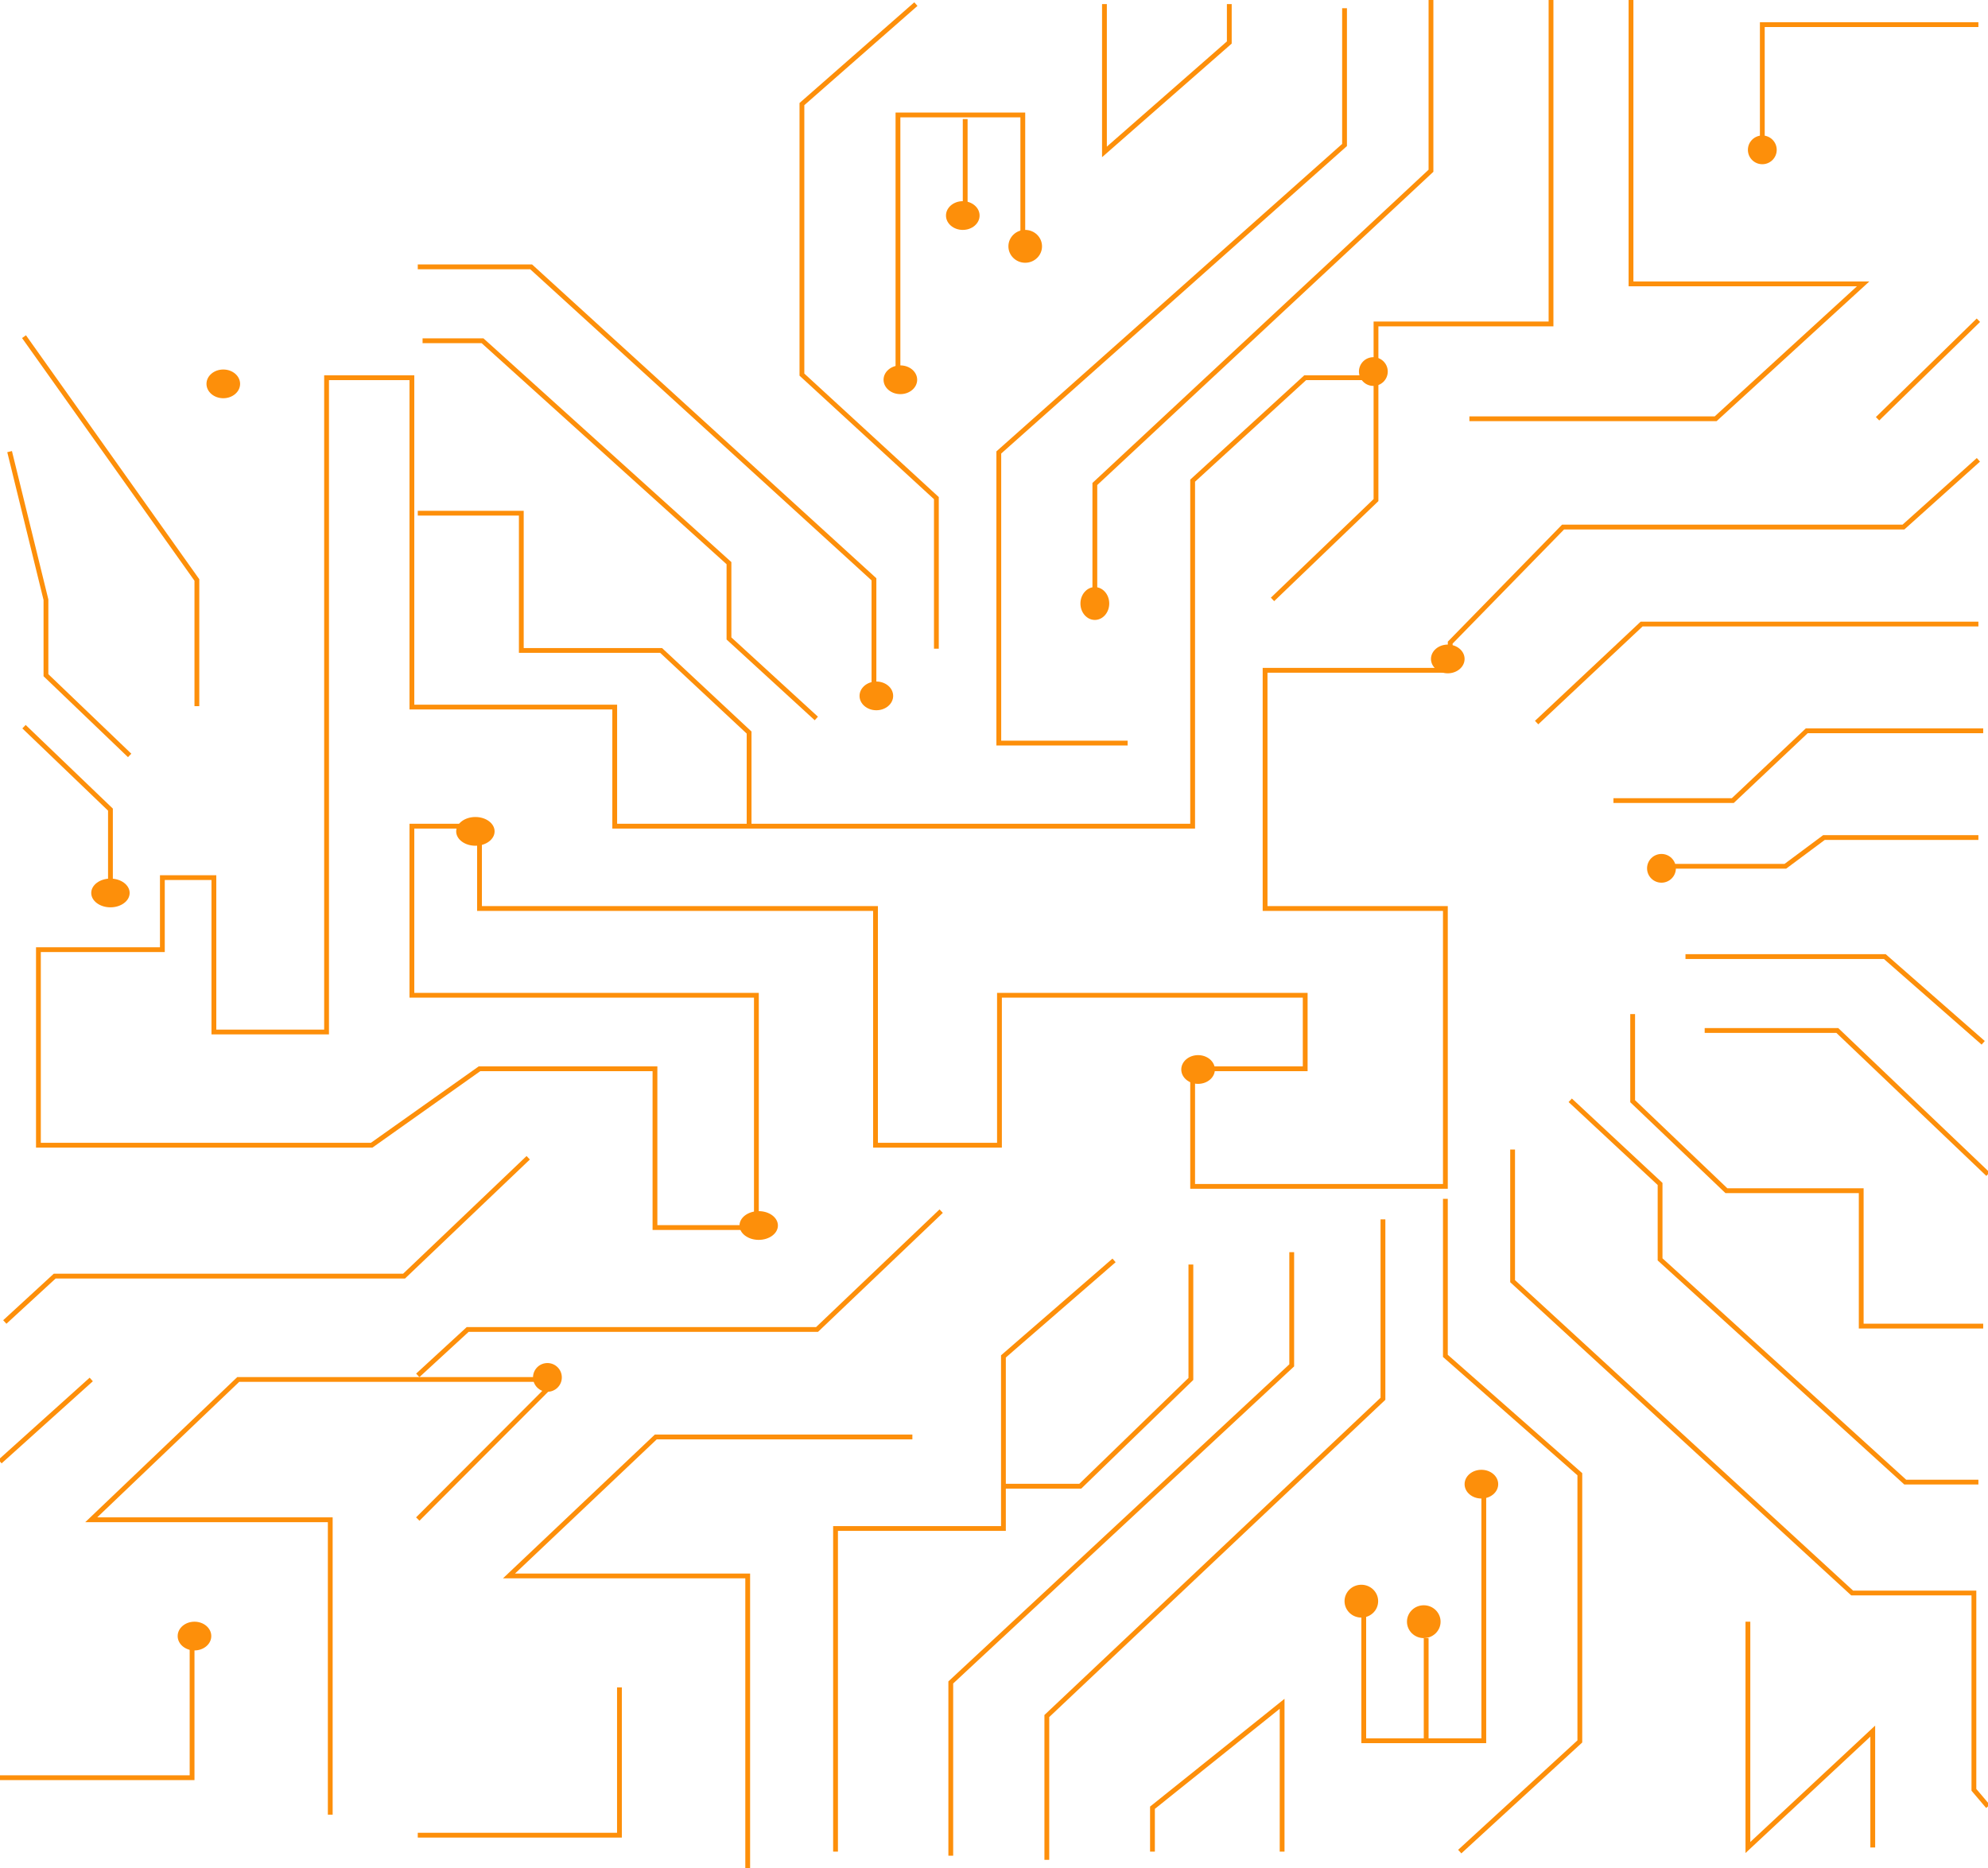 <svg width="414" height="389" viewBox="0 0 414 389" fill="none" xmlns="http://www.w3.org/2000/svg">
<path d="M269 260.758V284.323L198 350.352L198 386.435" stroke="#FD8F0A"/>
<path d="M288 253.919V291.282L218 357.35L218 387.29" stroke="#FD8F0A"/>
<path d="M267 385.58V354.802L240 376.443V385.58" stroke="#FD8F0A"/>
<path d="M284 333.686V362.497H309V307.78" stroke="#FD8F0A"/>
<path d="M297 341.123V362.497" stroke="#FD8F0A"/>
<path d="M301 249.644V282.347L329 306.996V362.64L303.99 385.58" stroke="#FD8F0A"/>
<path d="M116 287.262L87 316.33" stroke="#FD8F0A"/>
<path d="M19 287.262L4.17233e-07 304.36" stroke="#FD8F0A"/>
<path d="M190 299.231H136.57L106 328.173H155.709V389" stroke="#FD8F0A"/>
<path d="M116 287.262H49.61L19 316.479H68.775L68.775 377.886" stroke="#FD8F0A"/>
<path d="M129 351.382V382.16H87" stroke="#FD8F0A"/>
<path d="M40 340.268L40 370.191H1.19209e-06" stroke="#FD8F0A"/>
<path d="M232 262.468L208.963 282.459V318.295H174L174 385.58" stroke="#FD8F0A"/>
<path d="M248 263.323V287.151L224.966 309.49H209" stroke="#FD8F0A"/>
<path d="M196 252.209L170.149 276.851H97.394L87 286.407" stroke="#FD8F0A"/>
<path d="M110 241.094L84.149 265.737H11.394L1 275.292" stroke="#FD8F0A"/>
<path d="M280 1.71V30.194L208 94.222V129.035L208 154.745H234.83" stroke="#FD8F0A"/>
<path d="M323 0V67.458L286.55 67.458V104.141L265 124.822" stroke="#FD8F0A"/>
<path d="M287.255 78.655H271.807L248.367 100.094V123.97V172.041L157.517 172.041H128.016L128.016 147.24H85.776V78.655H68.008L68.008 214.906H44.541V182.757H33.813V197.76H8L8 238.482L77.395 238.482L99.856 222.561H136.397V255.629H157.517V207.252H85.776V172.041H99.856V189.187L182.325 189.187L182.325 238.482L208.138 238.482V207.252H271.807V222.561H248.367V247.055H301L301 189.187H263.453V139.585H301" stroke="#FD8F0A"/>
<path d="M298 0V35.558L228 100.789V124.822" stroke="#FD8F0A"/>
<path d="M412 5.13L367 5.13V32.488" stroke="#FD8F0A"/>
<path d="M339.655 0V59.113L388 59.113L357.283 87.204L306 87.204" stroke="#FD8F0A"/>
<path d="M256 0.855V8.852L230 31.633V0.855" stroke="#FD8F0A"/>
<path d="M213 51.785V23.938L187 23.938V78.655" stroke="#FD8F0A"/>
<path d="M201 24.793V45.312" stroke="#FD8F0A"/>
<path d="M190.733 0.855L167 21.675V78.011L195 103.729L195 135.081" stroke="#FD8F0A"/>
<path d="M87 55.571H110.614L182 120.634L182 147.051" stroke="#FD8F0A"/>
<path d="M5 70.106L41 120.775L41 147.051" stroke="#FD8F0A"/>
<path d="M88 70.96H100.49L151.808 117.271V132.953L170 149.615" stroke="#FD8F0A"/>
<path d="M2 94.044L9.569 124.884V140.606L27 157.31" stroke="#FD8F0A"/>
<path d="M87 106.868H108.562V135.448H137.672L156 152.547V171.844" stroke="#FD8F0A"/>
<path d="M5 151.325L23 168.596L23 188.088" stroke="#FD8F0A"/>
<path d="M315 239.385V266.792L385.714 331.731H411.065L411.065 372.719L414 376.176" stroke="#FD8F0A"/>
<path d="M364 337.703V384.725L390 360.487V384.725" stroke="#FD8F0A"/>
<path d="M412 308.635H396.764L345.711 262.254V246.549L327 229.125" stroke="#FD8F0A"/>
<path d="M340 211.171V229.316L359.52 247.95H387.597V276.147H413" stroke="#FD8F0A"/>
<path d="M355 214.591H382.623L414 244.514" stroke="#FD8F0A"/>
<path d="M351 199.202H392.511L413 217.156" stroke="#FD8F0A"/>
<path d="M345 180.393H371.8L379.84 174.409H412" stroke="#FD8F0A"/>
<path d="M413 152.18H376.256L360.856 166.714H336" stroke="#FD8F0A"/>
<path d="M412 129.952H341.867L320 150.47" stroke="#FD8F0A"/>
<path d="M412 95.754L396.395 109.753L325.509 109.753L302.006 133.821V138.501H301" stroke="#FD8F0A"/>
<path d="M412 66.686L391 87.204" stroke="#FD8F0A"/>
<ellipse cx="367" cy="31.206" rx="2.992" ry="3" transform="rotate(90 367 31.206)" fill="#FD8F0A"/>
<ellipse cx="286" cy="77.373" rx="2.992" ry="3" transform="rotate(90 286 77.373)" fill="#FD8F0A"/>
<ellipse cx="228" cy="125.677" rx="3.42" ry="3" transform="rotate(90 228 125.677)" fill="#FD8F0A"/>
<ellipse cx="301.5" cy="137.219" rx="2.992" ry="3.5" transform="rotate(90 301.5 137.219)" fill="#FD8F0A"/>
<ellipse cx="182.5" cy="144.913" rx="2.992" ry="3.5" transform="rotate(90 182.5 144.913)" fill="#FD8F0A"/>
<ellipse cx="308.5" cy="309.063" rx="2.992" ry="3.5" transform="rotate(90 308.5 309.063)" fill="#FD8F0A"/>
<ellipse cx="296.5" cy="337.703" rx="3.42" ry="3.5" transform="rotate(90 296.5 337.703)" fill="#FD8F0A"/>
<ellipse cx="283.5" cy="333.429" rx="3.42" ry="3.5" transform="rotate(90 283.5 333.429)" fill="#FD8F0A"/>
<ellipse cx="114" cy="286.834" rx="2.992" ry="3" transform="rotate(90 114 286.834)" fill="#FD8F0A"/>
<ellipse cx="40.5" cy="340.696" rx="2.992" ry="3.5" transform="rotate(90 40.5 340.696)" fill="#FD8F0A"/>
<ellipse cx="249.5" cy="222.713" rx="2.992" ry="3.5" transform="rotate(90 249.5 222.713)" fill="#FD8F0A"/>
<ellipse cx="346" cy="180.821" rx="2.992" ry="3" transform="rotate(90 346 180.821)" fill="#FD8F0A"/>
<ellipse cx="99" cy="173.126" rx="2.992" ry="4" transform="rotate(90 99 173.126)" fill="#FD8F0A"/>
<ellipse cx="23" cy="185.951" rx="2.992" ry="4" transform="rotate(90 23 185.951)" fill="#FD8F0A"/>
<ellipse cx="158" cy="255.201" rx="2.992" ry="4" transform="rotate(90 158 255.201)" fill="#FD8F0A"/>
<ellipse cx="213.5" cy="51.297" rx="3.42" ry="3.5" transform="rotate(90 213.5 51.297)" fill="#FD8F0A"/>
<ellipse cx="187.5" cy="79.082" rx="2.992" ry="3.5" transform="rotate(90 187.5 79.082)" fill="#FD8F0A"/>
<ellipse cx="200.5" cy="44.885" rx="2.992" ry="3.5" transform="rotate(90 200.5 44.885)" fill="#FD8F0A"/>
<ellipse cx="46.5" cy="79.937" rx="2.992" ry="3.5" transform="rotate(90 46.5 79.937)" fill="#FD8F0A"/>
</svg>
